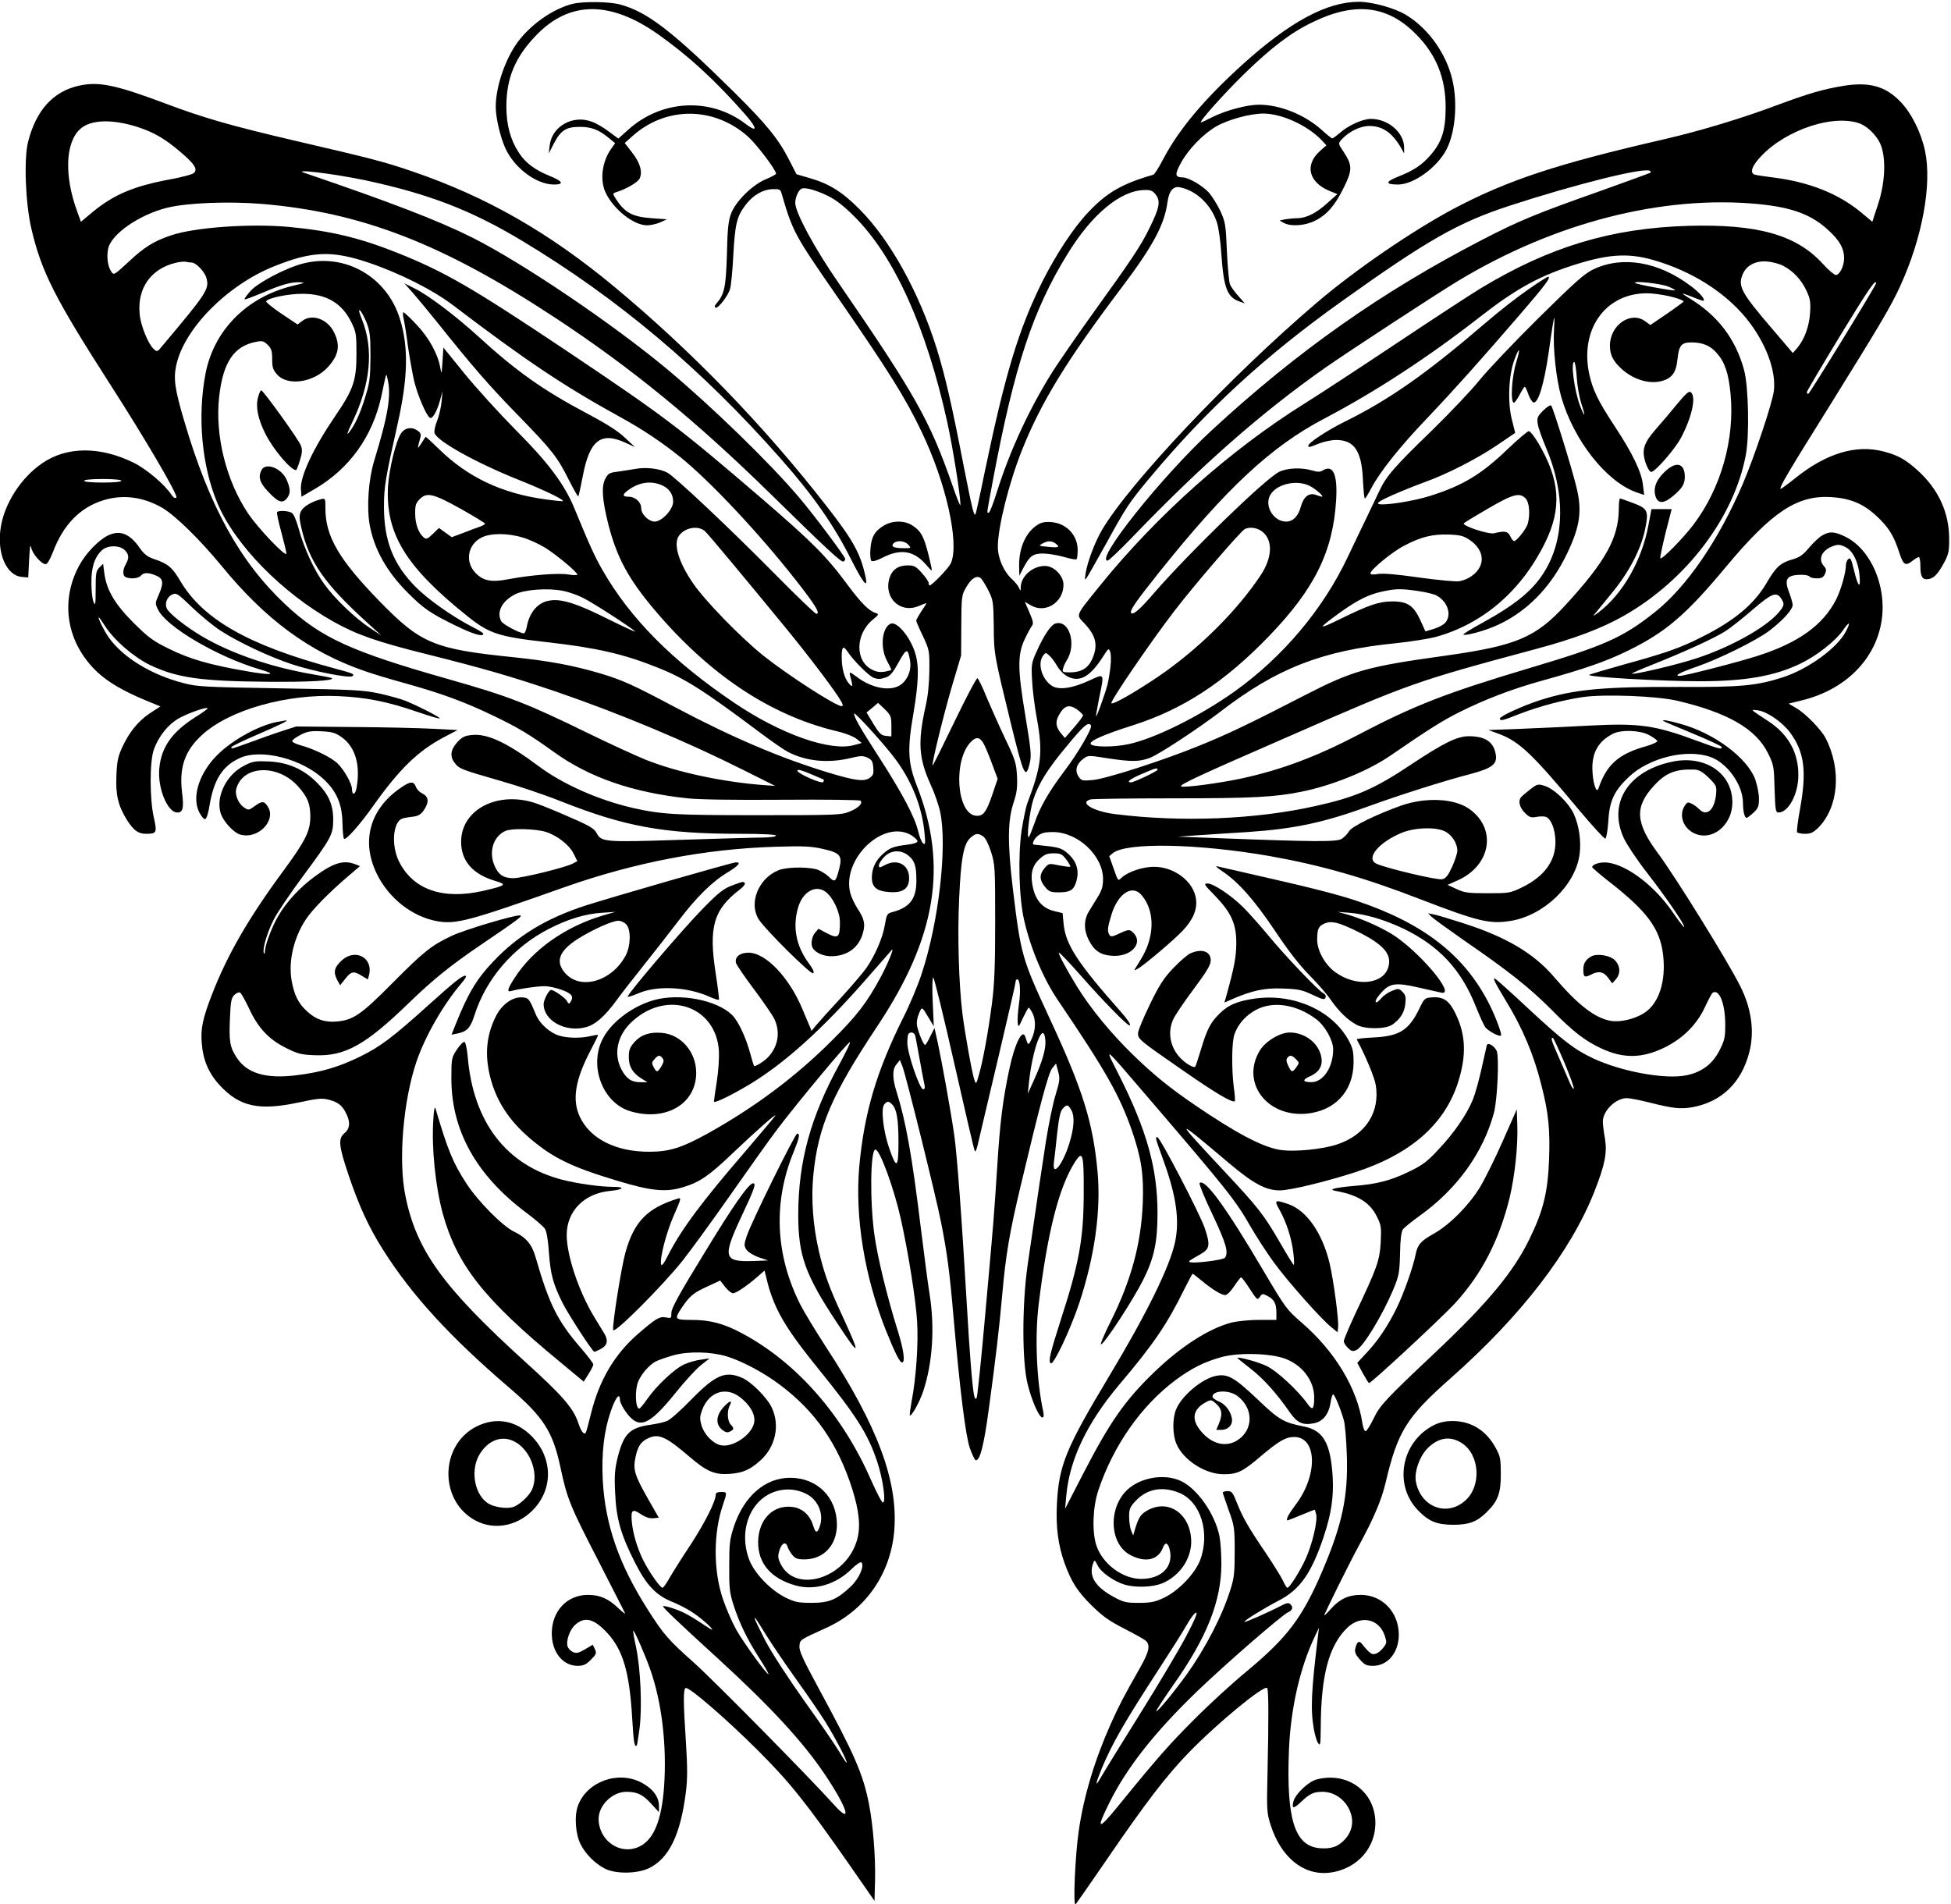 <?xml version="1.0" encoding="UTF-8" standalone="no"?>
<svg
   version="1.0"
   width="29.871cm"
   height="29.159cm"
   viewBox="0 0 846.725 826.549"
   preserveAspectRatio="xMidYMid"
   id="svg32"
   sodipodi:docname="bfly_2_orig.svg"
   inkscape:version="1.3.2 (091e20ef0f, 2023-11-25, custom)"
   xmlns:inkscape="http://www.inkscape.org/namespaces/inkscape"
   xmlns:sodipodi="http://sodipodi.sourceforge.net/DTD/sodipodi-0.dtd"
   xmlns="http://www.w3.org/2000/svg"
   xmlns:svg="http://www.w3.org/2000/svg">
  <defs
     id="defs32" />
  <sodipodi:namedview
     id="namedview32"
     pagecolor="#ffffff"
     bordercolor="#000000"
     borderopacity="0.25"
     inkscape:showpageshadow="2"
     inkscape:pageopacity="0.0"
     inkscape:pagecheckerboard="0"
     inkscape:deskcolor="#d1d1d1"
     inkscape:document-units="pt"
     inkscape:zoom="0.4423913"
     inkscape:cx="731.25308"
     inkscape:cy="797.93613"
     inkscape:window-width="1920"
     inkscape:window-height="1011"
     inkscape:window-x="0"
     inkscape:window-y="0"
     inkscape:window-maximized="1"
     inkscape:current-layer="svg32" />
  <g
     transform="matrix(0.077,0,0,-0.077,-108.255,945.568)"
     fill="#000000"
     stroke="none"
     id="g32">
    <path
       d="m 4636,12259 c -101,-24 -221,-103 -299,-199 -77,-94 -137,-262 -137,-382 0,-62 26,-171 54,-233 51,-112 175,-205 274,-205 59,0 51,18 -23,48 -84,34 -138,74 -175,132 -48,74 -70,157 -70,259 0,160 48,276 164,398 187,198 417,202 688,12 173,-122 324,-260 496,-456 68,-78 68,-103 0,-51 -197,150 -471,137 -660,-32 l -57,-51 -54,40 c -29,22 -73,48 -98,56 -107,39 -224,-29 -235,-136 l -5,-44 28,55 c 39,75 69,95 146,95 67,0 108,-16 166,-64 l 34,-28 -22,-31 c -52,-73 -65,-176 -32,-247 44,-94 158,-185 234,-185 21,0 54,8 75,17 l 37,17 -85,6 c -111,8 -153,31 -205,112 -16,27 -16,28 1,34 58,17 126,57 135,78 18,38 2,90 -43,147 l -41,53 47,42 c 189,166 457,164 648,-6 49,-44 158,-188 158,-209 0,-4 -26,-18 -57,-31 -76,-31 -171,-125 -197,-195 -15,-40 -20,-87 -23,-230 -6,-186 -14,-224 -60,-277 -9,-9 -10,-18 -5,-22 14,-8 71,65 83,106 5,18 14,103 18,189 10,180 20,219 70,285 42,55 98,87 155,88 35,1 41,-2 47,-24 63,-216 72,-233 309,-575 296,-429 388,-575 480,-768 138,-287 214,-627 166,-740 -11,-27 -107,-127 -121,-127 -3,0 -5,6 -5,14 0,7 -17,33 -38,56 -33,37 -43,43 -80,43 -54,0 -88,-24 -103,-72 -33,-111 61,-201 165,-157 21,9 40,16 43,16 2,0 -10,-20 -27,-44 -16,-25 -30,-49 -30,-54 0,-6 17,-45 38,-88 36,-78 37,-81 36,-194 -1,-75 -8,-146 -22,-205 -44,-199 -38,-289 29,-437 22,-47 46,-117 54,-155 41,-194 -8,-622 -105,-914 -21,-64 -67,-174 -103,-245 -151,-303 -220,-536 -248,-839 -25,-284 29,-619 150,-924 51,-126 78,-181 91,-181 19,0 10,70 -25,182 -59,189 -112,406 -130,533 -27,188 -24,485 5,485 25,0 104,-216 143,-390 42,-188 85,-457 92,-580 8,-122 -6,-321 -31,-449 -7,-41 -12,-76 -10,-79 9,-8 56,76 76,138 52,156 65,355 36,541 -9,52 -31,225 -51,384 -48,396 -83,592 -134,755 -26,82 -27,131 -2,161 l 19,24 14,-35 c 18,-43 190,-736 218,-880 34,-170 49,-286 70,-532 37,-422 68,-668 92,-740 13,-37 28,-68 33,-69 24,-4 46,80 74,288 41,302 57,439 76,648 20,224 41,348 104,612 110,463 156,634 177,661 l 22,27 12,-45 c 11,-40 9,-53 -14,-130 -15,-47 -40,-168 -56,-270 -26,-171 -40,-262 -102,-690 -32,-223 -32,-546 0,-672 23,-94 65,-188 83,-188 8,0 9,11 5,33 -38,173 -48,422 -26,603 50,410 114,661 204,803 45,70 51,48 50,-172 0,-258 -26,-398 -128,-713 -62,-194 -73,-239 -57,-249 16,-9 111,193 160,340 87,264 123,520 103,741 -26,279 -83,462 -273,870 -155,335 -159,351 -205,729 -30,256 -29,380 6,485 17,51 21,82 18,145 -4,73 -9,91 -66,210 -34,72 -81,177 -105,234 -23,58 -47,106 -52,108 -6,1 -64,-109 -130,-246 -66,-137 -121,-248 -123,-246 -6,6 62,286 110,449 l 51,171 1,170 c 1,167 2,171 29,217 28,49 59,67 81,49 7,-6 26,-37 42,-68 28,-56 29,-64 31,-203 1,-158 2,-160 98,-554 71,-289 82,-313 105,-217 10,43 7,74 -25,267 -44,262 -45,346 -2,434 14,30 32,63 39,72 10,13 7,27 -14,76 l -26,60 32,-19 c 82,-50 186,14 186,115 0,51 -54,106 -104,106 -70,0 -135,-57 -137,-120 0,-23 -1,-23 -9,-5 -4,11 -22,34 -40,50 -47,43 -80,119 -80,183 0,111 63,362 137,547 108,270 252,505 560,913 179,237 242,356 259,482 9,65 33,93 72,84 93,-20 174,-98 207,-198 9,-28 21,-109 25,-181 13,-187 33,-240 101,-264 l 31,-11 -36,41 c -20,22 -42,52 -48,67 -5,15 -13,99 -17,187 -6,151 -9,164 -37,226 -17,36 -46,82 -64,103 -34,38 -115,86 -147,86 -45,1 -47,15 -12,80 41,77 127,166 201,208 66,38 190,72 264,72 104,0 248,-66 328,-149 l 28,-30 -35,-31 c -90,-79 -66,-179 57,-228 l 40,-16 -55,-49 c -63,-58 -120,-86 -170,-87 -20,0 -51,-3 -69,-6 l -32,-7 23,-13 c 40,-22 119,-17 177,12 67,33 115,89 164,191 47,96 46,122 -3,197 -31,46 -31,47 -13,68 41,46 106,78 158,78 75,0 130,-39 179,-124 l 17,-31 v 33 c 0,85 -90,162 -187,162 -46,0 -127,-36 -175,-79 -20,-17 -39,-31 -43,-31 -4,0 -32,22 -62,50 -96,85 -234,140 -352,140 -65,0 -186,-32 -260,-69 -33,-17 -63,-31 -66,-31 -15,0 125,157 241,271 154,150 265,235 388,294 240,117 424,95 585,-70 113,-114 166,-247 165,-415 -1,-126 -22,-192 -86,-265 -49,-56 -94,-86 -183,-121 -72,-29 -72,-44 1,-44 88,0 221,97 273,198 54,105 65,290 25,422 -41,139 -138,267 -255,337 -63,38 -190,73 -264,73 -180,0 -388,-112 -652,-350 -219,-198 -360,-366 -449,-533 -25,-49 -51,-90 -58,-92 -175,-50 -263,-101 -367,-212 -84,-89 -179,-234 -257,-388 -135,-271 -210,-519 -328,-1085 -25,-124 -48,-227 -50,-229 -9,-10 -17,21 -70,290 -65,336 -102,494 -149,646 -99,315 -262,611 -435,784 -96,97 -171,144 -280,175 l -75,22 -42,82 c -60,118 -130,203 -310,381 -350,346 -490,453 -643,494 -60,16 -203,18 -264,4 z m 1434,-1082 c 46,-22 91,-57 151,-117 224,-223 405,-622 523,-1155 32,-144 77,-427 75,-472 0,-10 -20,39 -44,109 -129,370 -209,512 -646,1148 -133,192 -241,393 -241,447 0,18 8,45 17,59 15,24 21,26 58,20 23,-4 71,-21 107,-39 z m 1850,6 c 28,-36 22,-73 -35,-188 -49,-101 -100,-177 -327,-492 -86,-120 -184,-263 -219,-317 -133,-212 -241,-447 -314,-678 -20,-65 -41,-118 -46,-118 -12,0 -14,-17 26,197 118,626 222,943 415,1257 138,227 301,363 437,365 34,1 46,-4 63,-26 z M 6946,8095 c 9,-13 31,-65 49,-114 l 34,-91 -29,-86 c -35,-104 -53,-126 -94,-122 -109,11 -129,315 -27,417 28,28 47,27 67,-4 z m 2,-530 c 13,-10 30,-43 44,-88 22,-69 23,-87 23,-392 0,-252 -4,-350 -18,-460 -21,-162 -51,-326 -74,-405 -14,-50 -16,-53 -24,-31 -13,34 -55,268 -69,381 -20,167 -28,439 -18,645 10,225 25,309 64,343 30,26 42,27 72,7 z M 6784,6288 c 60,-266 112,-489 116,-496 4,-8 12,11 19,45 7,32 58,246 112,475 54,229 99,424 99,432 0,9 4,16 9,16 16,0 21,-65 10,-140 -6,-42 -9,-89 -7,-105 3,-28 5,-27 30,28 15,31 29,57 32,57 3,0 12,-13 21,-30 20,-39 19,-96 -4,-145 -19,-41 -20,-40 -36,10 -15,50 -59,-35 -89,-176 -38,-177 -54,-304 -70,-564 -19,-287 -16,-257 -67,-824 -22,-250 -44,-461 -48,-469 -7,-12 -10,-8 -15,14 -10,48 -25,234 -41,514 -28,484 -56,854 -71,954 -20,138 -70,414 -92,516 l -19,85 -24,-47 c -12,-27 -26,-48 -29,-48 -9,0 -37,67 -45,106 -4,20 0,46 10,70 18,42 15,44 60,-31 l 24,-40 -6,138 c -4,80 -2,137 3,137 5,0 58,-217 118,-482 z m -220,155 c 3,-10 14,-72 26,-138 12,-66 24,-130 27,-142 3,-15 1,-23 -8,-23 -20,0 -89,204 -89,261 0,25 3,49 7,52 12,13 32,7 37,-10 z m 734,-27 c 4,-46 -16,-117 -63,-221 l -36,-80 6,60 c 21,199 83,360 93,241 z m -864,-361 c 26,-26 36,-85 36,-213 0,-149 -11,-155 -53,-32 -33,96 -47,221 -27,245 16,19 25,19 44,0 z m 1012,-36 c 18,-35 13,-100 -13,-184 -38,-121 -97,-194 -87,-107 3,20 11,92 18,160 10,90 18,128 31,142 24,27 32,25 51,-11 z"
       id="path1" />
    <path
       d="m 1850,11797 c -145,-33 -240,-137 -286,-317 -24,-95 -15,-346 19,-490 57,-244 133,-392 446,-880 197,-306 382,-623 371,-634 -7,-7 -16,-2 -27,14 -38,59 -143,147 -214,182 -190,93 -377,92 -515,-3 -120,-82 -213,-227 -234,-362 -23,-146 32,-272 120,-279 l 35,-3 5,100 c 4,75 7,92 12,67 8,-36 58,-92 81,-92 10,0 25,27 42,70 58,153 153,250 283,290 110,34 222,20 330,-41 75,-43 215,-181 337,-329 247,-302 495,-485 805,-592 41,-15 147,-47 235,-71 203,-57 326,-102 491,-181 143,-69 200,-103 345,-207 198,-142 441,-226 749,-259 66,-7 261,-10 536,-8 238,2 436,-1 440,-5 15,-15 -12,-42 -62,-62 -47,-19 -72,-20 -514,-20 -471,0 -544,4 -708,41 -191,44 -391,132 -527,233 -181,135 -291,187 -379,178 -41,-4 -55,-11 -83,-41 -38,-42 -43,-81 -13,-118 24,-31 35,-36 255,-99 99,-28 253,-80 343,-116 362,-143 580,-183 1010,-183 128,0 202,-4 202,-10 0,-6 -31,-10 -72,-11 -40,0 -251,-6 -468,-13 -433,-14 -445,-13 -473,41 -12,22 -41,40 -139,82 -67,30 -154,66 -193,80 -216,78 -430,-28 -430,-214 0,-109 66,-184 197,-222 63,-19 54,-25 -70,-54 -230,-53 -399,6 -478,167 -44,90 -33,223 20,240 11,4 36,8 54,10 39,3 58,17 78,56 19,36 11,61 -21,76 -14,7 -30,23 -35,37 -12,33 -32,32 -86,-6 -174,-119 -224,-302 -134,-485 67,-137 198,-240 337,-266 107,-20 179,-1 723,192 395,139 791,215 1185,227 159,5 203,3 268,-12 99,-22 112,-38 93,-112 -20,-77 -24,-79 -61,-43 -18,17 -50,36 -71,41 -62,14 -171,11 -212,-7 -111,-46 -166,-183 -111,-274 34,-56 294,-314 308,-306 8,5 0,23 -25,57 -72,98 -92,206 -59,316 26,86 97,127 153,87 41,-29 82,-113 82,-171 0,-90 -9,-97 -78,-61 l -43,23 -20,-24 c -19,-23 -25,-67 -11,-87 18,-26 60,-44 103,-44 90,0 157,49 179,132 14,50 7,80 -31,137 -16,25 -34,63 -40,85 -52,194 189,423 345,327 20,-13 35,-28 33,-35 -2,-6 -27,-14 -55,-17 -81,-10 -99,-17 -138,-51 -43,-38 -64,-82 -64,-136 0,-49 25,-73 84,-79 87,-10 126,14 126,78 0,74 -65,110 -134,74 -35,-18 -36,-18 -36,-1 0,8 13,28 29,45 36,39 93,43 135,10 37,-29 47,-60 47,-140 1,-104 -36,-153 -131,-179 -35,-9 -36,-12 -47,-75 -12,-71 -54,-169 -103,-240 -17,-25 -82,-101 -143,-168 -62,-67 -125,-137 -140,-155 l -27,-33 -9,23 c -6,13 -24,56 -41,97 -75,181 -208,321 -305,321 -50,0 -81,-26 -70,-60 4,-11 49,-78 102,-148 52,-70 104,-145 114,-167 34,-73 21,-153 -35,-213 -20,-23 -75,-57 -80,-50 -2,2 -11,32 -21,68 -22,82 -57,160 -89,203 -67,88 -273,138 -428,106 -125,-26 -258,-119 -312,-219 -84,-154 -5,-367 153,-414 199,-59 371,41 371,217 0,117 -85,216 -194,225 -70,6 -118,-11 -156,-54 -24,-28 -30,-43 -30,-83 0,-54 22,-90 74,-122 l 31,-19 h -40 c -51,0 -79,20 -107,73 -46,89 -22,195 63,271 197,179 471,84 487,-168 2,-40 -3,-115 -12,-172 -9,-56 -16,-107 -16,-113 0,-13 106,39 208,101 195,119 406,310 645,583 77,88 144,164 149,170 17,19 -23,-81 -63,-154 -77,-143 -133,-216 -274,-356 -205,-205 -436,-377 -700,-524 -142,-79 -216,-103 -325,-103 -190,-2 -338,72 -396,197 -45,95 -26,210 61,375 24,46 43,85 42,86 -1,2 -20,-1 -42,-6 -55,-13 -130,-12 -176,2 -54,16 -112,68 -133,120 -36,87 -40,93 -74,96 -55,5 -117,-38 -151,-106 -54,-108 -64,-217 -32,-344 34,-133 105,-243 222,-343 131,-112 236,-163 492,-240 191,-58 275,-67 373,-37 95,29 146,64 283,195 135,128 249,229 236,207 -5,-8 -79,-95 -163,-194 -252,-292 -366,-445 -443,-596 -22,-44 -34,-59 -37,-47 -8,36 30,182 73,279 40,91 42,98 22,92 -173,-53 -248,-131 -296,-304 -23,-82 -75,-409 -69,-437 5,-25 280,251 392,392 48,61 169,227 269,370 100,143 220,312 268,375 113,149 399,493 406,486 3,-3 -24,-58 -59,-123 -164,-300 -232,-549 -233,-848 0,-231 38,-339 219,-612 130,-198 136,-191 31,37 -75,161 -105,245 -133,365 -34,146 -45,296 -32,431 27,275 105,455 361,840 332,499 399,905 223,1354 -51,130 -55,206 -20,407 29,173 33,267 11,339 -26,90 -102,182 -138,169 -50,-20 -62,-134 -22,-209 14,-26 25,-49 25,-51 0,-2 -16,-7 -36,-11 -25,-4 -47,-2 -70,10 -100,47 -99,201 2,284 34,28 35,30 15,37 -37,11 -82,57 -153,152 -121,165 -202,246 -485,490 -474,407 -548,463 -1110,840 -523,350 -682,442 -945,547 -215,86 -379,125 -613,147 -218,20 -529,-2 -664,-47 -100,-34 -150,-65 -243,-152 -78,-72 -80,-74 -95,-53 -19,28 -27,81 -18,127 15,83 176,195 336,234 113,27 342,36 529,21 561,-47 1018,-223 1649,-638 430,-282 799,-584 1221,-998 319,-313 399,-387 410,-380 6,3 10,10 10,14 0,13 -175,247 -259,346 -166,196 -490,511 -741,721 -313,261 -824,606 -1106,747 -188,94 -461,199 -943,363 -71,24 165,-5 339,-41 361,-77 601,-169 890,-343 540,-325 1009,-720 1456,-1227 182,-206 298,-372 394,-562 67,-133 98,-174 86,-113 -27,135 -69,212 -218,403 -355,457 -764,879 -1201,1242 -369,306 -719,506 -1134,648 -160,55 -226,72 -656,172 -365,85 -525,131 -737,211 -285,107 -378,126 -490,101 z m 329,-232 c 95,-31 156,-66 248,-145 76,-65 94,-94 72,-115 -8,-8 -66,-23 -129,-35 -208,-38 -322,-86 -442,-185 l -66,-55 -21,58 c -74,201 -67,389 17,465 58,53 178,57 321,12 z m 1303,-765 c 173,-58 364,-154 478,-241 409,-311 624,-455 940,-629 125,-68 238,-144 341,-227 166,-134 442,-427 651,-694 108,-137 140,-189 115,-189 -6,0 -111,100 -232,223 -259,262 -567,552 -608,573 -44,23 -121,32 -179,21 -29,-5 -75,-12 -103,-16 -44,-5 -52,-10 -68,-41 -22,-43 -17,-116 17,-253 48,-189 114,-311 263,-487 307,-362 646,-589 1018,-680 53,-12 102,-31 119,-45 l 29,-23 -44,-12 c -134,-37 -413,62 -671,236 -352,237 -590,478 -746,750 -46,81 -72,138 -160,352 -56,134 -148,257 -330,439 -92,93 -221,235 -287,316 l -120,148 -5,-78 c -5,-75 -5,-76 -13,-34 -13,76 -64,168 -134,242 -36,38 -69,69 -73,69 -4,0 -4,-17 1,-37 5,-21 16,-90 24,-153 9,-63 25,-152 35,-197 19,-79 68,-195 89,-208 14,-8 38,32 56,95 l 15,55 -5,-57 c -3,-32 -14,-81 -25,-109 -12,-28 -18,-60 -15,-70 15,-46 237,-169 475,-264 147,-59 257,-112 248,-120 -2,-1 -48,3 -103,11 -241,33 -434,125 -594,282 -41,40 -75,71 -76,70 -2,-2 -13,-19 -25,-38 -23,-36 -23,-34 -4,37 4,16 -1,26 -20,38 -32,21 -70,13 -90,-18 -29,-44 -67,-201 -73,-297 -15,-268 99,-454 447,-733 124,-99 176,-116 451,-147 275,-31 428,-66 614,-140 160,-63 261,-127 588,-372 65,-49 135,-97 155,-107 102,-52 222,-64 348,-35 61,15 74,15 100,3 24,-12 29,-21 32,-56 3,-36 -1,-44 -22,-59 -33,-21 -81,-14 -231,31 -269,82 -538,196 -861,367 -241,128 -298,154 -424,192 -153,45 -280,69 -486,91 -453,46 -526,77 -759,316 -228,234 -305,366 -305,522 0,59 0,59 -26,53 -53,-14 -99,-42 -112,-68 -10,-23 -10,-38 2,-92 45,-194 131,-317 371,-535 l 80,-73 -65,43 c -82,54 -199,166 -256,246 -58,79 -116,207 -144,311 -15,53 -29,86 -41,92 -19,11 -72,13 -81,4 -4,-3 7,-54 23,-112 16,-59 29,-114 29,-122 0,-25 -159,141 -216,226 -124,186 -187,439 -163,657 22,197 84,288 212,311 31,6 41,3 62,-18 21,-21 25,-35 25,-80 0,-47 4,-61 29,-88 59,-66 207,-44 286,44 60,66 70,121 34,194 -36,76 -126,108 -181,64 l -25,-19 -91,61 c -50,34 -89,65 -86,70 12,19 124,42 204,42 134,0 223,-51 277,-162 26,-53 28,-66 28,-177 0,-150 -17,-200 -121,-352 -122,-179 -198,-340 -192,-412 l 3,-41 77,45 c 194,114 323,294 373,520 31,146 27,134 35,100 22,-92 5,-201 -76,-465 -31,-104 -42,-256 -25,-356 25,-139 97,-268 218,-388 86,-86 125,-113 264,-181 102,-50 159,-67 159,-47 0,4 -29,22 -65,40 -112,58 -247,154 -315,222 -128,129 -180,262 -180,454 0,113 8,159 79,476 56,252 60,425 11,582 -73,238 -308,373 -545,313 -98,-25 -258,-109 -299,-157 -20,-23 -34,-43 -32,-45 2,-3 46,14 97,35 115,49 162,62 214,61 35,-1 29,-4 -39,-20 -259,-63 -445,-250 -492,-496 -46,-242 -21,-517 66,-726 98,-236 363,-507 655,-671 132,-74 247,-114 520,-182 331,-83 482,-127 736,-213 358,-123 734,-280 1058,-443 l 176,-88 -70,5 c -231,18 -487,73 -661,143 -54,22 -196,87 -315,145 -354,173 -452,211 -793,308 -551,156 -721,234 -920,420 -258,242 -429,552 -571,1033 -54,182 -62,241 -46,316 44,207 287,453 552,559 214,86 326,90 531,21 z m -995,0 c 23,0 73,-52 82,-86 18,-63 4,-84 -251,-387 -25,-31 -27,-31 -46,-14 -31,28 -74,134 -79,197 -14,146 63,255 204,289 21,5 47,8 58,5 11,-2 25,-4 32,-4 z m 985,-338 c 19,-50 22,-75 22,-192 -1,-117 -4,-147 -28,-223 -28,-95 -62,-168 -95,-207 -13,-16 -6,5 19,57 105,217 124,415 55,585 -16,39 -19,56 -10,48 8,-6 24,-37 37,-68 z M 2090,9570 c 0,-6 -42,-10 -105,-10 -63,0 -105,4 -105,10 0,6 42,10 105,10 63,0 105,-4 105,-10 z m 3044,-24 c 43,-18 66,-51 66,-94 0,-44 -64,-112 -104,-112 -34,0 -76,41 -76,75 0,34 -33,65 -70,65 -38,0 -38,13 -1,39 60,43 125,52 185,27 z M 4001,9413 c 76,-43 139,-81 139,-85 0,-3 -12,-10 -27,-16 -16,-5 -58,-21 -94,-35 l -67,-25 -36,26 -36,26 -35,-34 c -29,-28 -36,-31 -50,-20 -30,25 -48,74 -49,131 -1,48 3,62 23,83 41,43 75,36 232,-51 z m 1377,-126 c 16,-13 200,-234 453,-542 145,-177 291,-371 318,-422 9,-18 9,-23 0,-23 -33,0 -308,178 -444,287 -126,102 -324,305 -392,404 -84,122 -114,226 -79,271 34,45 106,57 144,25 z m -1026,-37 c 35,-10 91,-36 126,-57 63,-39 182,-138 182,-152 0,-4 -24,-4 -52,1 -57,9 -210,-3 -337,-27 -96,-19 -145,-9 -188,39 -57,62 -40,156 35,195 50,27 150,27 234,1 z m 230,-301 c 29,-6 79,-23 110,-39 57,-28 284,-175 293,-190 3,-4 -66,28 -153,71 -171,86 -260,115 -327,104 -66,-9 -115,-65 -130,-148 -4,-20 -11,-37 -16,-37 -24,0 -119,51 -128,68 -28,52 4,114 78,152 53,27 187,37 273,19 z m 1601,-342 c 31,-48 118,-135 146,-147 23,-9 38,-9 65,0 29,9 42,24 77,87 44,80 52,81 64,11 9,-50 -9,-102 -46,-133 -55,-46 -166,-28 -256,41 -41,31 -43,30 -32,-8 13,-48 11,-56 -11,-30 -26,31 -40,85 -40,150 0,57 9,65 33,29 z m 247,-420 v -58 l -31,3 c -27,3 -37,13 -70,67 l -39,65 33,27 32,27 38,-36 c 34,-34 37,-40 37,-95 z m 12,-172 c 101,-131 161,-280 175,-433 6,-59 4,-65 -9,-55 -8,7 -20,37 -27,67 -18,79 -90,216 -224,423 -106,165 -138,221 -137,241 1,12 159,-161 222,-243 z m -393,-130 c 1,-2 0,-8 -3,-13 -8,-13 -146,48 -146,64 0,9 24,3 73,-18 39,-16 74,-32 76,-33 z M 4482,7591 c 63,-20 131,-72 156,-121 l 22,-44 -26,-14 c -42,-22 -286,-82 -334,-82 -54,0 -82,17 -104,64 -38,80 -12,170 58,202 35,16 167,13 228,-5 z m 658,-1276 c 9,-11 8,-20 -6,-45 -22,-36 -27,-37 -44,-5 -12,22 -11,27 5,45 22,24 29,25 45,5 z"
       id="path2" />
    <path
       d="m 3733,10629 c 26,-30 87,-103 135,-163 202,-253 295,-360 457,-526 192,-197 223,-236 289,-369 26,-51 49,-91 51,-89 3,2 14,55 26,116 38,200 101,250 239,187 l 55,-25 -56,52 c -38,37 -104,79 -212,136 -249,132 -401,239 -617,437 -124,113 -276,228 -353,267 l -62,31 z"
       id="path3" />
    <path
       d="m 2860,10039 c -14,-52 0,-121 41,-203 46,-91 144,-206 174,-206 2,0 12,24 21,54 13,42 15,60 6,84 -11,32 -212,311 -224,312 -4,0 -12,-18 -18,-41 z"
       id="path4" />
    <path
       d="m 2880,9631 c -20,-39 -11,-71 36,-121 57,-61 81,-70 106,-40 23,28 22,54 -1,107 -30,65 -117,98 -141,54 z"
       id="path5" />
    <path
       d="m 11795,11796 c -118,-20 -190,-41 -369,-107 -202,-76 -434,-146 -641,-194 -605,-139 -879,-230 -1183,-390 -233,-124 -555,-344 -773,-530 -483,-411 -1057,-1018 -1213,-1284 -40,-69 -80,-176 -91,-241 -6,-41 -5,-43 7,-25 8,11 56,97 108,190 113,206 129,231 245,370 322,386 649,687 1085,998 480,343 656,443 940,536 376,123 773,222 797,197 3,-3 4,-8 2,-9 -2,-2 -128,-48 -279,-102 -363,-128 -462,-169 -665,-274 -569,-294 -1045,-629 -1529,-1076 -279,-257 -661,-735 -587,-735 6,0 69,59 139,132 391,407 731,705 1087,955 135,94 625,415 753,492 543,327 1148,482 1687,431 194,-19 304,-60 401,-152 60,-56 84,-100 84,-153 0,-44 -25,-95 -47,-95 -8,0 -43,29 -75,65 -149,162 -367,223 -758,212 -432,-13 -778,-117 -1165,-350 -55,-33 -269,-173 -476,-311 -207,-138 -439,-290 -516,-338 -422,-263 -836,-632 -1154,-1025 -147,-182 -139,-165 -90,-218 66,-71 77,-124 42,-202 -23,-50 -62,-73 -125,-73 -41,0 -44,2 -38,23 3,12 12,32 20,44 57,89 16,229 -61,209 -27,-6 -68,-67 -111,-164 -26,-58 -28,-71 -23,-155 2,-51 14,-148 27,-217 35,-192 26,-267 -53,-476 -9,-23 -23,-92 -33,-155 -21,-146 -15,-383 15,-509 36,-157 109,-330 191,-450 267,-394 346,-534 414,-728 55,-158 69,-253 63,-412 -9,-231 -66,-439 -182,-671 -36,-72 -60,-129 -53,-127 21,6 182,253 237,363 62,124 81,212 81,378 0,250 -60,465 -217,777 -85,168 -99,180 171,-135 437,-510 487,-572 571,-720 32,-55 90,-145 130,-200 77,-106 271,-325 327,-368 l 33,-27 3,30 c 4,41 -25,260 -48,359 -41,171 -130,299 -234,334 -76,26 -80,23 -47,-35 39,-70 69,-166 77,-244 4,-35 5,-64 2,-64 -3,0 -37,55 -76,123 -94,162 -121,197 -325,415 -278,298 -276,299 38,34 135,-114 206,-152 284,-152 58,0 256,48 421,101 316,102 509,271 585,511 47,150 43,266 -16,386 -35,72 -68,95 -132,90 -41,-3 -43,-5 -72,-65 -59,-121 -112,-154 -258,-161 -54,-3 -96,-7 -94,-11 46,-85 100,-213 107,-256 25,-154 -56,-281 -215,-335 -84,-29 -251,-45 -328,-31 -99,17 -244,94 -472,249 -149,102 -232,169 -354,287 -122,119 -236,257 -313,381 -59,96 -112,194 -103,194 4,0 57,-55 110,-115 144,-164 281,-303 289,-295 6,6 -13,34 -50,76 -244,275 -312,380 -323,495 l -6,62 -50,12 c -61,16 -99,57 -116,127 -18,76 -7,127 35,165 29,27 44,33 80,33 40,0 48,-4 72,-35 15,-20 25,-38 22,-40 -2,-3 -30,1 -62,7 -58,12 -58,12 -82,-15 -31,-36 -30,-68 2,-106 22,-27 32,-31 76,-31 62,0 83,11 97,51 24,68 7,125 -49,172 -30,26 -50,32 -140,41 -25,3 -46,5 -47,5 -13,3 2,34 23,50 20,16 41,21 84,21 141,0 283,-133 283,-265 0,-41 -7,-64 -29,-100 -16,-26 -39,-63 -51,-83 -29,-48 -29,-105 0,-162 29,-57 64,-82 124,-87 116,-12 192,76 119,136 -14,12 -24,11 -67,-9 -43,-21 -52,-22 -60,-10 -13,22 -11,41 12,116 36,116 114,168 166,112 55,-61 73,-153 49,-249 -15,-56 -28,-83 -75,-158 -15,-23 -15,-24 7,-12 34,18 201,159 254,215 58,61 83,120 75,178 -13,100 -124,184 -241,182 -62,-1 -142,-28 -178,-61 -22,-20 -19,-23 -47,56 l -23,65 20,17 c 77,62 478,54 882,-16 292,-52 538,-122 857,-246 320,-123 385,-139 503,-120 189,31 365,201 389,375 10,75 -3,165 -34,231 -31,64 -111,140 -165,156 -36,11 -40,10 -81,-22 -24,-19 -47,-38 -51,-44 -16,-21 -7,-58 22,-86 25,-26 35,-29 64,-24 19,4 43,4 54,1 30,-10 54,-71 55,-140 1,-111 -65,-199 -193,-260 -62,-30 -71,-31 -190,-31 -109,0 -131,3 -175,24 l -50,23 60,27 c 185,85 218,289 64,400 -84,61 -246,69 -386,20 -143,-51 -279,-118 -294,-145 -7,-13 -25,-32 -40,-42 -29,-18 -141,-18 -709,4 l -215,8 115,8 c 63,4 189,13 279,18 265,18 433,54 691,149 160,58 413,139 560,177 125,33 155,56 147,109 -12,73 -58,105 -153,105 -65,0 -142,-38 -324,-159 -206,-138 -315,-185 -542,-235 -336,-75 -752,-92 -1127,-45 -122,15 -206,65 -138,83 12,3 224,6 470,6 442,0 569,7 717,37 174,35 374,116 500,202 218,150 296,199 394,248 142,71 296,130 466,177 235,65 359,108 479,167 215,105 329,202 556,475 259,310 401,404 593,392 107,-7 179,-37 253,-105 69,-64 98,-110 129,-205 24,-74 35,-81 77,-48 14,11 30,20 34,20 5,0 9,-24 9,-54 0,-60 13,-78 51,-69 29,7 51,32 86,98 22,42 26,63 25,130 0,146 -61,278 -177,383 -67,61 -111,86 -192,107 -156,41 -324,-10 -498,-150 -44,-35 -81,-62 -83,-61 -8,9 38,87 284,481 284,457 337,547 390,662 125,273 180,574 140,763 -22,102 -75,210 -136,274 -85,90 -177,116 -325,92 z m 78,-207 c 53,-14 112,-71 134,-127 30,-78 24,-214 -16,-334 l -32,-98 -66,55 c -128,105 -293,170 -495,195 -48,6 -95,13 -103,16 -23,9 -18,37 13,76 125,157 400,263 565,217 z m -1147,-775 c 213,-61 403,-181 523,-329 108,-133 169,-294 155,-408 -8,-68 -109,-369 -174,-522 -137,-320 -318,-585 -500,-728 -179,-142 -284,-188 -704,-313 -466,-139 -649,-210 -961,-374 -242,-126 -435,-199 -666,-249 -119,-25 -316,-52 -335,-44 -18,7 94,59 608,283 682,299 711,309 1388,491 221,59 374,117 502,190 351,201 618,554 684,905 21,113 15,386 -10,479 -48,176 -149,307 -308,404 -21,12 -38,24 -38,26 0,2 26,-7 58,-20 31,-13 58,-22 60,-20 9,9 -23,46 -71,82 -182,138 -386,173 -550,95 -52,-25 -102,-70 -313,-278 -138,-137 -287,-294 -331,-349 -44,-55 -163,-180 -264,-279 -218,-211 -260,-260 -300,-346 -17,-36 -50,-105 -74,-155 -24,-49 -70,-146 -103,-215 -140,-296 -367,-565 -641,-760 -192,-136 -444,-262 -592,-294 -84,-19 -210,-18 -216,1 -6,17 75,53 236,104 284,90 520,244 771,505 257,267 360,477 377,769 8,143 -18,199 -76,163 -15,-9 -28,-9 -59,0 -61,18 -140,15 -187,-8 -76,-37 -507,-455 -704,-682 -78,-91 -117,-125 -129,-114 -11,12 20,58 157,230 380,475 632,710 930,866 289,152 585,345 876,572 196,153 322,224 503,285 213,71 330,80 478,37 z m 730,-32 c 57,-29 104,-80 132,-141 21,-45 24,-64 20,-125 -5,-76 -31,-148 -72,-197 l -25,-29 -116,136 c -174,203 -194,240 -168,305 20,52 74,81 139,75 28,-2 69,-13 90,-24 z m -648,-117 c 24,-10 41,-19 39,-21 -6,-6 -217,33 -225,41 -13,14 142,-3 186,-20 z m 1172,18 c 0,-12 -375,-623 -382,-623 -5,0 -8,4 -8,10 0,5 84,147 186,315 162,266 204,327 204,298 z m -1141,-79 c 34,-9 59,-20 56,-24 -3,-4 -46,-36 -96,-70 l -91,-62 -29,21 c -81,60 -199,-21 -199,-137 0,-51 17,-86 62,-128 65,-61 154,-90 225,-73 63,16 86,47 94,126 8,76 22,93 78,93 65,0 108,-19 145,-62 45,-52 65,-114 76,-230 24,-254 -54,-530 -209,-735 -60,-79 -178,-199 -187,-190 -3,2 11,66 29,141 l 35,136 h -57 -57 l -17,-90 c -37,-199 -144,-387 -280,-491 -23,-18 -35,-24 -26,-14 9,11 53,65 98,120 97,117 164,245 188,356 23,109 17,122 -65,153 -37,14 -71,26 -75,26 -4,0 -7,-26 -7,-57 -1,-164 -72,-294 -299,-542 -170,-185 -277,-230 -672,-286 -449,-62 -529,-85 -799,-224 -306,-158 -436,-220 -589,-282 -204,-84 -533,-190 -607,-196 -59,-5 -63,-4 -80,21 -21,34 -11,70 28,99 26,20 29,20 135,3 138,-21 181,-20 240,2 52,20 271,164 398,261 315,243 573,344 985,385 85,9 188,25 229,36 267,74 483,261 616,532 95,194 84,353 -39,561 -22,37 -46,67 -53,67 -7,0 -60,-45 -117,-99 -150,-145 -255,-208 -439,-266 -93,-30 -262,-56 -290,-46 -14,5 5,18 79,51 55,24 135,56 179,72 126,45 294,131 408,208 l 103,70 -18,72 c -25,96 -20,245 12,336 29,81 38,74 12,-10 -26,-83 -34,-228 -13,-228 4,0 19,20 32,45 13,25 26,45 29,45 3,0 12,-19 20,-42 8,-23 21,-43 28,-46 27,-9 60,98 87,283 30,212 36,239 30,130 -7,-109 12,-282 41,-384 71,-245 254,-476 423,-536 l 44,-15 -7,57 c -8,73 -59,179 -161,333 -93,142 -122,202 -142,293 -55,262 104,468 349,453 37,-3 94,-12 127,-22 z m -546,-451 c 3,-49 15,-115 26,-148 25,-76 20,-84 -8,-11 -32,87 -53,246 -32,246 4,0 11,-39 14,-87 z M 8788,9541 c 34,-17 83,-61 69,-61 -3,0 -18,5 -33,10 -38,15 -70,-9 -85,-62 -15,-57 -44,-88 -84,-88 -70,0 -123,86 -91,147 33,64 149,92 224,54 z m 1218,-72 c 20,-22 25,-89 11,-141 -8,-29 -63,-98 -77,-98 -5,0 -15,12 -22,28 -14,28 -31,31 -91,16 -32,-7 -184,43 -170,57 4,4 66,42 137,83 141,82 178,92 212,55 z M 8527,9278 c 54,-50 48,-143 -14,-238 -135,-205 -357,-424 -585,-578 -133,-89 -249,-155 -258,-146 -9,9 225,351 355,520 115,150 374,450 397,462 31,15 77,6 105,-20 z m 1166,-44 c 58,-41 79,-98 54,-149 -19,-39 -65,-72 -115,-81 -18,-4 -118,6 -222,20 -125,18 -204,25 -234,21 -29,-5 -46,-4 -46,3 0,20 122,121 190,156 95,50 160,66 253,63 67,-3 84,-8 120,-33 z m -297,-285 c 43,-6 90,-17 105,-25 63,-32 89,-108 52,-153 -10,-12 -39,-28 -66,-36 l -47,-14 -29,64 c -38,82 -72,105 -157,105 -75,0 -133,-20 -294,-99 -132,-65 -131,-57 5,41 93,66 155,97 229,113 77,17 106,18 202,4 z M 7665,8525 c -3,-33 -11,-78 -16,-100 -13,-52 -61,-186 -65,-182 -2,1 6,45 16,97 31,150 34,145 -57,103 -93,-43 -170,-54 -208,-29 -57,37 -83,126 -50,170 14,19 15,19 36,0 12,-10 32,-38 45,-61 15,-24 39,-48 61,-58 67,-32 125,2 198,117 28,44 30,46 38,25 5,-12 6,-49 2,-82 z m -185,-247 c 17,-12 30,-26 30,-31 0,-5 -23,-36 -51,-68 l -51,-59 -24,29 c -26,32 -30,60 -13,94 32,61 61,71 109,35 z m 75,-87 c 9,-15 -73,-156 -149,-256 -89,-118 -139,-205 -169,-294 -14,-39 -28,-75 -32,-79 -15,-13 4,143 24,208 29,91 80,174 195,311 92,112 117,132 131,110 z m 375,-250 c 0,-8 -132,-71 -150,-71 -29,0 -2,21 63,48 79,34 87,36 87,23 z m 1627,-351 c 36,-22 63,-66 63,-105 0,-14 -13,-54 -29,-90 -23,-50 -35,-66 -56,-71 -27,-7 -324,64 -372,88 -61,30 14,120 144,174 77,31 202,34 250,4 z"
       id="path6" />
    <path
       d="m 10019,10648 c -57,-39 -165,-123 -239,-187 -333,-286 -542,-433 -797,-559 -97,-48 -203,-118 -203,-134 0,-11 3,-11 60,12 28,11 71,20 96,20 103,0 145,-61 152,-227 3,-57 7,-103 11,-103 3,0 19,26 36,58 47,91 162,235 312,392 156,164 298,323 524,585 146,169 180,215 160,215 -4,0 -55,-32 -112,-72 z"
       id="path7" />
    <path
       d="m 10859,10003 c -35,-43 -83,-100 -108,-128 -62,-70 -81,-104 -81,-147 0,-39 27,-108 43,-108 22,0 135,130 169,195 61,117 85,229 54,254 -10,9 -26,-5 -77,-66 z"
       id="path8" />
    <path
       d="m 10104,9966 c -32,-32 -36,-41 -31,-74 2,-20 24,-81 47,-136 107,-250 106,-503 -3,-688 -64,-110 -161,-191 -355,-298 -62,-34 -111,-64 -108,-67 8,-8 105,17 170,44 178,74 322,218 415,414 74,155 86,243 50,382 -27,110 -130,440 -140,451 -4,5 -24,-7 -45,-28 z"
       id="path9" />
    <path
       d="m 10785,9617 c -48,-47 -63,-95 -46,-140 15,-38 48,-35 99,9 52,44 65,68 64,112 -3,75 -53,83 -117,19 z"
       id="path10" />
    <path
       d="m 6390,9319 c -53,-31 -73,-65 -78,-132 -3,-32 0,-63 5,-68 6,-6 28,0 60,16 102,53 176,43 244,-33 39,-45 40,-45 34,-17 -36,163 -52,197 -105,232 -43,30 -112,30 -160,2 z m 135,-109 c 18,-20 17,-20 -23,-20 -56,0 -76,8 -61,26 17,20 63,17 84,-6 z"
       id="path11" />
    <path
       d="m 7254,9322 c -65,-41 -104,-127 -104,-226 l 1,-61 21,40 c 36,70 55,85 112,85 28,0 81,-9 118,-19 36,-11 69,-17 72,-13 3,3 6,26 6,52 0,83 -63,150 -147,157 -36,3 -56,-1 -79,-15 z m 102,-106 c 27,-20 17,-25 -45,-18 -51,5 -53,5 -30,18 31,17 51,17 75,0 z"
       id="path12" />
    <path
       d="m 2015,9262 c -54,-26 -127,-102 -164,-172 -109,-204 -68,-437 104,-599 63,-58 145,-106 277,-161 l 78,-32 -60,-39 c -66,-44 -117,-107 -157,-195 -22,-48 -28,-77 -31,-156 -5,-109 10,-171 60,-251 38,-59 63,-77 108,-77 59,0 62,7 43,91 -24,106 -24,317 0,384 26,73 79,140 139,175 52,29 155,66 164,58 2,-3 -29,-26 -70,-51 -130,-83 -190,-167 -202,-285 -12,-110 45,-252 101,-252 32,0 38,25 27,113 -17,140 15,234 110,322 154,143 477,235 773,221 156,-7 276,-31 447,-90 70,-24 125,-40 122,-35 -7,12 -127,72 -194,99 -27,11 -93,29 -147,41 -89,19 -141,22 -558,29 -424,7 -467,9 -543,29 -184,47 -345,146 -424,259 -27,39 -63,112 -55,112 2,0 18,-22 35,-49 53,-82 162,-175 254,-220 153,-72 285,-91 667,-94 223,-2 371,6 358,20 -3,3 -54,13 -114,23 -236,41 -458,118 -622,215 -90,54 -181,126 -195,155 -13,28 1,65 29,78 25,12 31,8 114,-72 48,-46 120,-105 160,-131 102,-66 277,-148 404,-190 123,-40 326,-80 340,-66 12,12 6,14 -108,45 -479,129 -735,275 -863,491 -44,76 -70,98 -146,123 -38,13 -57,27 -81,61 -57,83 -112,105 -180,73 z m 93,-82 c 25,-24 27,-45 7,-80 -19,-33 -19,-66 1,-74 28,-11 71,-6 84,9 16,19 41,19 85,1 42,-18 45,-41 15,-110 -20,-44 -20,-48 -4,-81 46,-98 338,-269 577,-339 101,-29 61,-34 -80,-9 -207,36 -317,68 -433,125 -92,45 -117,64 -201,147 -106,106 -152,184 -165,279 l -7,54 -21,-21 c -19,-19 -21,-33 -21,-122 0,-87 -2,-97 -12,-72 -7,15 -12,64 -12,108 -1,87 18,145 60,184 31,28 97,29 127,1 z"
       id="path13" />
    <path
       d="m 11675,9261 c -17,-10 -50,-41 -73,-69 -35,-41 -53,-54 -96,-66 -66,-19 -92,-44 -143,-132 -71,-121 -183,-214 -368,-306 -118,-60 -201,-89 -434,-153 -106,-30 -195,-56 -198,-59 -12,-12 405,-36 623,-36 256,0 423,29 569,100 91,44 197,127 239,188 35,51 45,48 17,-5 -47,-94 -212,-214 -357,-261 -145,-47 -239,-56 -574,-54 -438,2 -606,-14 -795,-75 -96,-31 -225,-90 -225,-103 0,-16 15,-12 111,26 112,43 247,79 358,95 122,17 411,6 526,-20 288,-67 449,-159 517,-299 31,-63 33,-73 36,-199 4,-119 6,-133 22,-133 56,0 112,104 112,210 1,127 -56,230 -168,304 -108,71 -104,67 -60,62 52,-7 140,-68 182,-126 81,-110 94,-219 55,-433 -12,-65 -19,-122 -16,-128 4,-5 24,-9 45,-9 31,0 46,7 74,34 115,116 133,329 41,507 -25,47 -112,137 -164,167 l -44,26 74,18 c 247,60 419,233 451,454 28,191 -62,398 -204,468 -61,31 -92,32 -133,7 z m 135,-66 c 40,-21 71,-85 77,-159 7,-80 -9,-64 -32,32 -14,60 -20,71 -31,61 -8,-6 -14,-23 -14,-36 0,-40 -29,-142 -55,-192 -74,-145 -213,-245 -446,-319 -109,-35 -409,-112 -436,-112 -34,0 3,20 93,51 126,43 338,148 410,202 77,58 134,121 134,147 0,10 -9,41 -19,68 -31,79 -16,102 71,102 20,0 40,-4 43,-10 3,-5 22,-10 41,-10 27,0 37,5 46,25 9,20 8,28 -5,43 -35,38 -15,87 43,111 35,14 47,13 80,-4 z m -366,-287 c 22,-32 20,-42 -16,-84 -73,-83 -271,-193 -458,-254 -107,-36 -358,-95 -366,-87 -2,2 51,25 119,52 178,71 349,149 409,188 29,19 98,73 153,121 106,91 133,102 159,64 z"
       id="path14" />
    <path
       d="m 2964,8210 c -112,-23 -269,-113 -350,-203 -91,-101 -126,-225 -85,-306 12,-23 27,-41 34,-38 7,2 18,37 24,78 24,144 73,221 168,265 120,57 355,-3 478,-121 71,-67 101,-139 103,-243 1,-46 5,-87 9,-90 10,-10 91,81 167,189 146,205 249,305 393,382 l 80,42 -135,7 c -74,4 -279,9 -455,10 l -320,3 -80,-26 c -44,-14 -125,-43 -179,-63 -112,-40 -106,-39 -106,-28 0,5 66,37 148,72 134,58 182,82 157,79 -6,-1 -28,-5 -51,-9 z m 367,-85 c 78,-55 108,-158 84,-289 -7,-37 -25,-40 -25,-5 0,31 -45,111 -82,146 -35,34 -133,82 -211,103 -26,7 -46,18 -44,24 1,6 23,21 47,34 37,19 57,23 117,20 61,-3 78,-8 114,-33 z"
       id="path15" />
    <path
       d="m 10781,8216 c 2,-2 77,-34 167,-71 89,-37 162,-71 162,-76 0,-15 -13,-11 -139,35 -236,88 -326,101 -606,86 -110,-6 -283,-14 -385,-18 l -185,-7 60,-22 c 115,-43 189,-114 451,-429 76,-90 142,-163 148,-161 6,2 13,44 17,98 6,114 33,172 116,250 113,107 322,159 457,113 97,-33 186,-158 186,-262 0,-44 9,-82 20,-82 4,0 22,13 39,29 27,25 31,36 31,80 0,27 -10,76 -21,108 -46,122 -231,260 -419,312 -69,20 -109,26 -99,17 z m -81,-79 c 24,-13 45,-28 47,-34 2,-5 -25,-18 -59,-28 -159,-44 -226,-103 -273,-240 -12,-33 -33,39 -34,113 -1,92 35,154 114,195 47,25 152,22 205,-6 z"
       id="path16" />
    <path
       d="m 10824,7985 c -245,-54 -356,-236 -265,-431 17,-36 75,-123 129,-192 107,-138 218,-299 210,-307 -2,-3 -30,33 -62,80 -103,151 -259,270 -371,283 -40,4 -85,-10 -85,-26 0,-4 46,-43 101,-86 208,-163 280,-260 298,-403 19,-151 -22,-280 -106,-333 -54,-35 -137,-54 -190,-44 -88,16 -183,89 -318,247 -113,132 -265,223 -505,301 -74,24 -151,47 -170,51 l -35,7 20,-20 c 11,-11 97,-73 190,-138 243,-167 365,-264 485,-385 122,-124 189,-176 282,-219 124,-58 231,-56 357,6 103,51 181,129 227,228 19,41 38,77 43,80 37,24 71,-62 71,-180 0,-73 -4,-89 -33,-146 -39,-76 -99,-121 -185,-139 -118,-25 -366,20 -526,95 -105,49 -175,103 -366,281 -94,88 -179,164 -187,168 -17,11 -2,-21 58,-120 96,-156 160,-308 203,-481 40,-156 49,-249 43,-416 -7,-185 -32,-290 -111,-451 -90,-185 -234,-359 -532,-640 -280,-264 -310,-296 -346,-371 -18,-37 -38,-69 -44,-71 -7,-2 -14,15 -19,43 -29,198 -155,407 -343,569 -83,72 -91,82 -215,292 -212,360 -331,523 -360,494 -4,-4 28,-84 73,-177 76,-162 91,-211 71,-243 -9,-14 -190,-36 -201,-24 -5,5 -1,7 65,45 50,29 53,51 21,146 -28,82 -252,512 -267,512 -13,0 -13,0 35,-133 72,-199 91,-335 65,-458 -30,-140 -160,-404 -372,-757 -243,-405 -283,-501 -294,-719 -7,-128 7,-234 43,-334 38,-105 72,-159 153,-239 61,-60 97,-86 181,-129 58,-30 113,-60 123,-69 28,-24 20,-62 -31,-152 -94,-165 -120,-216 -165,-316 -90,-201 -153,-409 -181,-604 -20,-135 -33,-429 -18,-415 5,6 81,114 167,240 231,338 345,486 474,619 165,169 421,379 439,361 8,-8 9,-163 2,-480 -5,-207 -4,-224 17,-290 58,-184 185,-288 332,-271 160,19 270,148 258,303 -13,165 -166,267 -332,222 -46,-13 -119,-82 -129,-124 -11,-41 1,-42 42,-3 49,47 72,58 122,58 71,0 137,-50 160,-123 16,-51 5,-100 -30,-141 -40,-45 -78,-59 -145,-54 -143,12 -190,165 -174,558 10,231 62,460 145,634 l 24,51 -5,-42 c -39,-320 -43,-418 -24,-529 6,-34 17,-71 25,-81 12,-16 13,-4 14,88 1,293 45,462 149,563 75,73 178,53 211,-42 13,-39 13,-43 -6,-68 -11,-15 -30,-31 -42,-35 -23,-9 -35,-1 -81,56 -15,19 -27,11 -36,-26 -5,-21 0,-34 25,-63 27,-30 38,-36 74,-36 84,0 146,75 146,176 -1,127 -93,224 -215,224 -68,0 -118,-23 -168,-79 -20,-23 -37,-39 -37,-37 0,10 142,297 199,401 81,150 123,249 146,345 69,293 118,371 368,592 397,351 677,715 810,1053 59,150 72,217 59,297 -7,38 -12,81 -12,96 0,61 73,132 135,132 17,0 73,-11 125,-24 133,-34 178,-39 245,-27 164,30 276,138 320,308 31,117 13,249 -51,375 -72,144 -362,611 -463,748 -128,172 -133,262 -23,381 68,74 122,95 231,91 25,-2 44,-13 79,-47 43,-43 44,-47 40,-94 -9,-87 -53,-126 -95,-82 -10,10 -28,24 -41,30 -20,11 -26,10 -37,-6 -36,-48 -19,-118 37,-153 102,-62 228,31 228,168 0,166 -158,270 -346,227 z m -600,-1696 c 32,-77 56,-143 52,-146 -3,-3 -13,11 -22,33 -9,21 -36,84 -60,139 -45,102 -49,115 -36,115 4,0 33,-64 66,-141 z M 8179,5061 c 59,-49 111,-81 133,-81 10,0 32,22 50,50 18,27 36,50 39,50 4,0 26,-29 49,-65 41,-63 43,-65 57,-45 13,19 16,19 43,5 37,-19 50,-43 50,-94 v -41 h -98 c -54,0 -123,-7 -155,-15 -127,-33 -286,-135 -436,-280 -165,-159 -249,-280 -399,-570 l -103,-200 7,75 c 18,203 117,410 300,627 190,224 268,338 365,536 24,48 45,87 47,87 2,0 25,-17 51,-39 z m 471,-440 c 98,-37 164,-126 163,-219 0,-66 -9,-75 -36,-37 -54,76 -173,187 -232,215 -47,23 -165,55 -165,45 0,-1 34,-28 76,-61 72,-56 148,-141 221,-247 40,-57 72,-72 133,-60 53,10 85,50 96,119 3,24 10,44 14,44 8,0 42,-81 60,-145 7,-22 14,-110 17,-195 8,-235 -25,-391 -139,-658 -112,-261 -196,-372 -423,-561 -83,-68 -218,-192 -300,-275 -139,-139 -207,-216 -429,-489 -113,-138 -124,-133 -46,24 99,198 254,395 496,628 157,151 475,427 510,443 26,12 30,28 13,45 -9,9 -19,8 -42,-3 -80,-42 -217,-102 -217,-96 0,9 108,75 197,122 116,60 181,154 248,353 45,134 59,229 52,347 -12,186 -53,258 -162,279 -115,23 -140,37 -264,156 -127,120 -165,142 -229,130 -78,-14 -195,-111 -227,-189 -22,-53 -21,-145 3,-198 40,-90 162,-168 265,-168 78,0 107,14 212,104 101,85 138,106 187,106 128,-2 132,-217 7,-381 -41,-55 -59,-89 -45,-89 2,0 36,14 76,30 40,17 74,30 75,30 2,0 6,-11 9,-25 10,-37 -22,-171 -59,-252 -34,-74 -91,-163 -103,-163 -4,0 -15,18 -25,40 -10,22 -53,90 -94,152 -102,150 -130,200 -164,283 -25,64 -30,70 -56,70 -15,-1 -27,-5 -25,-10 1,-6 17,-50 34,-100 31,-85 33,-98 33,-230 0,-119 -3,-151 -24,-215 -45,-146 -140,-329 -244,-475 -71,-99 -168,-217 -174,-211 -3,2 41,69 96,148 190,269 271,474 271,684 0,57 -5,127 -11,156 -26,125 -123,264 -215,309 -100,48 -249,18 -320,-65 -95,-111 -77,-297 36,-353 83,-43 154,-26 180,42 13,34 28,31 38,-7 25,-97 -43,-168 -160,-168 -105,0 -217,84 -252,187 -26,76 -21,218 10,311 85,254 242,478 436,623 91,67 162,103 261,130 97,26 275,21 357,-10 z m -271,-209 c 94,-69 93,-194 -1,-252 -64,-39 -141,-20 -201,50 -60,70 -49,128 31,169 18,10 27,10 40,-1 45,-35 52,-65 28,-123 l -15,-35 h 29 c 33,0 60,23 60,52 0,42 -33,91 -72,107 -21,9 -38,21 -38,28 0,36 92,40 139,5 z m -326,-547 c 121,-50 175,-226 117,-380 -30,-77 -123,-174 -207,-213 -48,-22 -72,-27 -138,-27 -72,0 -86,3 -143,34 -106,58 -143,120 -113,194 6,15 9,13 23,-16 18,-39 92,-91 152,-109 63,-19 163,-15 217,9 95,42 158,135 159,231 0,151 -120,243 -240,182 -42,-22 -55,-39 -75,-104 l -12,-41 -12,28 c -6,16 -11,51 -11,78 0,44 5,55 38,90 63,67 151,83 245,44 z m 39,-807 c -38,-73 -154,-268 -257,-433 -103,-165 -203,-327 -222,-360 -37,-65 -35,-46 4,50 60,142 128,260 323,560 64,99 135,210 156,248 21,37 44,67 52,67 9,0 -11,-48 -56,-132 z"
       id="path17" />
    <path
       d="m 2782,7964 c -100,-50 -160,-173 -133,-266 15,-49 75,-114 114,-123 100,-26 202,82 152,159 -21,32 -32,32 -74,2 -32,-24 -35,-24 -59,-8 -31,20 -53,71 -45,103 34,137 237,145 351,14 52,-59 66,-94 67,-166 0,-84 -26,-137 -158,-316 -192,-261 -311,-468 -396,-688 -52,-133 -65,-194 -58,-274 7,-96 39,-171 102,-239 111,-120 220,-144 441,-97 113,24 134,26 174,16 55,-15 78,-34 102,-88 19,-44 15,-77 -16,-102 -35,-29 -30,-73 24,-233 59,-175 114,-295 195,-423 162,-256 375,-489 711,-777 194,-166 246,-248 289,-450 37,-175 54,-217 214,-527 80,-157 148,-289 150,-295 2,-6 -16,8 -40,31 -54,52 -103,73 -169,73 -117,0 -203,-90 -204,-215 -1,-106 61,-185 146,-185 32,0 47,7 74,34 31,31 33,37 23,60 l -12,25 -44,-26 c -36,-21 -48,-24 -68,-15 -13,6 -26,20 -30,31 -10,33 13,98 46,125 53,45 104,31 178,-49 88,-95 125,-221 140,-478 8,-137 13,-168 26,-156 2,3 9,47 16,99 15,122 5,337 -20,455 -11,50 -18,91 -16,93 5,5 65,-131 95,-216 66,-185 95,-429 79,-662 -14,-195 -60,-304 -144,-341 -106,-47 -225,37 -225,159 0,76 78,152 156,152 61,0 93,-15 141,-68 l 43,-47 v 36 c 0,51 -36,98 -99,131 -131,69 -306,6 -357,-129 -22,-57 -15,-162 15,-220 27,-53 79,-106 134,-135 60,-32 182,-31 250,1 114,55 179,190 209,431 9,72 9,137 0,280 -15,225 -15,297 -2,305 17,10 230,-174 411,-355 177,-177 267,-289 515,-645 l 139,-200 3,120 c 3,130 -11,306 -34,425 -34,172 -80,277 -286,657 -87,161 -109,209 -106,235 3,36 1,34 151,102 224,102 366,308 384,557 19,274 -96,583 -384,1024 -61,94 -127,203 -147,243 -141,280 -153,578 -36,861 32,79 36,101 19,101 -12,0 -260,-502 -284,-577 -16,-48 -16,-55 -2,-77 10,-14 39,-32 69,-43 l 53,-18 -83,-3 c -168,-6 -175,20 -68,249 74,157 85,189 67,189 -25,0 -113,-126 -278,-398 -139,-226 -183,-307 -183,-332 0,-31 -1,-32 -31,-26 -35,7 -57,-6 -156,-92 -134,-116 -220,-263 -266,-450 -14,-57 -27,-106 -30,-109 -11,-11 -26,9 -42,57 -27,82 -91,156 -296,341 -466,423 -616,630 -678,938 -41,199 -13,536 63,759 48,141 150,319 253,440 24,28 31,42 21,42 -19,0 -61,-34 -209,-167 -202,-182 -267,-231 -384,-289 -121,-59 -220,-88 -359,-105 -170,-21 -277,10 -335,98 -39,59 -45,90 -39,224 4,94 7,113 25,131 12,11 26,17 32,13 7,-4 29,-44 50,-88 51,-111 113,-177 209,-224 67,-34 86,-38 163,-41 170,-7 286,58 534,299 129,125 230,207 395,319 225,153 248,170 224,170 -39,0 -306,-80 -380,-114 -115,-54 -158,-88 -334,-265 -178,-180 -223,-211 -316,-219 -66,-6 -117,11 -166,56 -50,45 -73,91 -88,172 -20,110 11,244 80,348 38,57 129,150 245,249 l 60,51 -28,11 c -65,25 -124,7 -229,-71 -83,-61 -157,-141 -203,-220 -37,-63 -74,-162 -76,-200 0,-13 -3,-17 -6,-10 -9,22 18,114 55,187 19,39 93,148 164,244 162,219 172,237 172,321 0,84 -26,143 -93,210 -75,75 -163,113 -271,118 -77,3 -90,1 -138,-24 z M 5784,4905 c 42,-89 104,-179 225,-329 223,-275 288,-377 340,-532 34,-100 53,-240 32,-233 -7,3 -36,60 -66,127 -160,367 -421,664 -728,827 -103,55 -179,75 -284,75 -94,0 -97,4 -57,65 46,69 67,87 144,122 l 75,35 28,-36 c 16,-20 36,-36 44,-36 17,0 81,43 138,93 l 40,35 18,-72 c 9,-39 32,-102 51,-141 z m -284,-270 c 88,-27 211,-92 302,-161 198,-148 326,-332 407,-586 40,-127 49,-216 27,-290 -62,-215 -346,-303 -430,-134 -16,33 -17,44 -7,77 13,42 36,52 46,20 3,-11 15,-31 26,-45 17,-21 29,-26 68,-26 110,0 185,81 184,199 -2,152 -111,261 -264,261 -140,0 -259,-103 -316,-273 -24,-73 -27,-97 -27,-222 -1,-120 2,-151 22,-215 33,-105 79,-200 146,-304 31,-48 55,-90 53,-92 -7,-7 -137,172 -181,249 -24,43 -58,121 -76,175 -54,160 -54,371 1,531 24,70 24,71 -11,71 -20,0 -30,-5 -30,-15 0,-37 -60,-156 -139,-278 -48,-72 -102,-158 -120,-189 -18,-32 -36,-58 -41,-58 -13,0 -77,91 -109,156 -34,69 -58,150 -64,216 -6,68 3,75 51,43 27,-18 50,-25 71,-23 l 30,3 -60,105 c -77,136 -86,166 -71,237 13,63 32,90 78,109 55,23 98,3 229,-110 95,-81 140,-100 224,-94 75,6 114,23 173,76 85,77 111,197 64,297 -26,57 -118,149 -171,170 -92,39 -148,14 -283,-124 -59,-61 -120,-115 -137,-121 -16,-7 -58,-16 -93,-21 -117,-17 -150,-50 -184,-181 -17,-69 -20,-102 -15,-203 6,-145 32,-237 114,-397 63,-124 118,-182 210,-218 32,-13 81,-38 108,-56 47,-30 115,-89 115,-100 0,-3 -26,13 -57,34 -32,22 -76,48 -98,59 -41,21 -116,45 -122,39 -5,-4 87,-92 302,-288 304,-278 487,-476 612,-663 129,-193 155,-287 46,-164 -134,149 -668,691 -785,796 -147,131 -172,160 -263,303 -162,255 -239,479 -252,730 -7,150 7,273 45,384 27,79 52,110 52,64 0,-12 17,-45 38,-73 71,-94 127,-70 274,112 54,68 120,139 146,159 l 47,37 -48,-7 c -27,-3 -69,-15 -93,-26 -54,-23 -159,-122 -210,-196 -21,-30 -41,-54 -45,-54 -22,0 -26,104 -6,153 19,44 63,94 99,113 16,8 62,24 101,35 85,23 208,20 297,-6 z m 76,-230 c 57,-43 88,-98 81,-142 -12,-71 -123,-146 -191,-129 -44,11 -92,62 -106,111 -11,39 -10,51 4,89 38,100 132,132 212,71 z m 375,-546 c 62,-31 96,-105 79,-171 -15,-53 -27,-55 -41,-7 -18,58 -59,96 -113,104 -111,17 -197,-70 -197,-199 0,-120 73,-204 211,-243 108,-30 229,6 317,94 25,24 49,41 54,36 19,-19 -13,-92 -61,-137 -78,-73 -121,-91 -220,-91 -73,0 -93,4 -145,29 -85,42 -175,135 -205,211 -66,170 7,350 157,391 55,15 113,9 164,-17 z m -224,-800 c 33,-53 110,-166 170,-250 61,-85 133,-190 161,-235 55,-88 126,-224 120,-230 -2,-2 -20,25 -40,59 -20,34 -108,163 -197,287 -97,137 -184,271 -221,341 -33,64 -60,120 -60,125 0,10 0,11 67,-97 z"
       id="path18" />
    <path
       d="m 5481,4345 c -40,-46 -42,-95 -5,-124 20,-16 31,-18 45,-10 23,12 24,17 2,41 -18,20 -20,77 -3,108 17,32 -5,23 -39,-15 z"
       id="path19" />
    <path
       d="m 5180,7316 c -195,-56 -407,-119 -470,-139 -225,-73 -386,-170 -526,-319 -92,-97 -140,-177 -210,-352 l -23,-58 31,6 c 56,11 75,31 98,103 66,207 219,384 419,487 110,56 205,85 301,91 l 75,5 -70,-20 c -214,-64 -397,-193 -499,-353 -40,-62 -45,-81 -18,-73 37,11 143,27 184,27 24,1 69,-9 101,-21 57,-21 68,-37 48,-69 -7,-11 -11,-10 -20,7 -10,18 -73,62 -89,62 -13,0 -42,-57 -42,-80 0,-94 124,-161 238,-130 53,14 106,60 174,153 29,40 98,128 153,197 55,69 142,180 193,247 104,137 191,223 281,277 61,37 76,57 44,55 -10,0 -178,-47 -373,-103 z m -244,-247 c 27,-30 25,-120 -3,-174 -78,-147 -255,-199 -342,-100 -56,65 -35,123 69,191 82,52 194,103 231,104 14,0 34,-9 45,-21 z"
       id="path20" />
    <path
       d="m 8295,7369 c 91,-61 178,-159 296,-334 77,-116 140,-196 195,-252 45,-45 100,-108 122,-141 44,-63 94,-112 145,-139 48,-26 167,-25 203,3 44,32 66,68 71,117 4,36 1,49 -16,66 -20,20 -23,20 -59,6 -20,-8 -47,-26 -59,-40 -12,-14 -25,-25 -28,-25 -13,0 -3,22 26,54 47,54 82,59 208,30 58,-13 116,-26 129,-29 93,-22 -131,243 -284,334 -75,44 -166,83 -247,107 l -52,14 65,-5 c 91,-7 199,-39 305,-89 202,-97 328,-232 411,-444 19,-47 41,-96 50,-110 14,-22 81,-58 90,-49 7,6 -31,108 -66,177 -140,277 -372,457 -753,584 -106,35 -262,75 -572,145 -99,23 -191,44 -205,47 -17,5 -9,-4 25,-27 z m 740,-329 c 167,-80 218,-136 196,-212 -30,-98 -183,-112 -299,-28 -57,41 -102,121 -102,182 0,62 7,78 43,93 36,15 73,7 162,-35 z"
       id="path21" />
    <path
       d="m 5530,7288 c -45,-17 -75,-40 -160,-127 -112,-113 -434,-491 -426,-499 3,-3 29,6 58,18 104,46 273,38 397,-16 30,-14 56,-22 59,-19 2,2 -6,68 -18,147 -41,262 -13,361 137,475 18,14 30,29 27,34 -7,12 -10,11 -74,-13 z"
       id="path22" />
    <path
       d="m 8254,7231 c 93,-97 121,-160 120,-271 -1,-78 -11,-131 -60,-308 l -7,-23 39,17 c 117,51 187,66 289,62 88,-3 108,-7 168,-35 59,-28 69,-30 74,-16 4,9 -1,19 -13,25 -29,15 -214,209 -312,328 -48,58 -111,128 -140,157 -68,67 -167,133 -200,133 -23,0 -20,-6 42,-69 z"
       id="path23" />
    <path
       d="m 8115,6906 c -16,-7 -60,-45 -97,-84 -54,-57 -79,-96 -132,-206 -36,-74 -66,-146 -66,-160 0,-34 8,-40 255,-211 182,-127 279,-184 291,-172 2,2 0,37 -6,78 -13,104 -12,257 4,300 20,56 61,103 118,135 98,54 232,33 344,-52 49,-38 94,-118 94,-169 0,-101 -56,-185 -123,-185 -50,0 -53,14 -6,34 55,25 75,65 59,121 -20,72 -94,125 -175,125 -55,0 -136,-49 -168,-101 -108,-177 35,-374 258,-357 164,14 269,126 270,288 0,64 -4,82 -29,128 -93,166 -305,262 -522,234 -102,-14 -156,-36 -207,-88 -49,-49 -68,-86 -102,-199 -15,-49 -29,-93 -32,-97 -6,-11 -54,16 -85,49 -57,60 -73,145 -39,218 10,22 61,98 115,170 75,101 96,136 96,162 0,50 -50,68 -115,39 z m 595,-596 c 20,-20 20,-21 3,-45 -23,-32 -28,-31 -46,7 -11,23 -13,36 -5,45 14,18 25,16 48,-7 z"
       id="path24" />
    <path
       d="m 3335,6869 c -44,-39 -52,-67 -30,-110 l 18,-33 29,37 c 34,43 48,45 94,16 l 33,-20 7,25 c 24,96 -75,151 -151,85 z"
       id="path25" />
    <path
       d="m 10375,6889 c -32,-18 -45,-40 -45,-74 0,-42 7,-47 41,-30 44,24 73,19 99,-17 l 23,-31 22,25 c 27,32 23,77 -10,108 -28,26 -100,36 -130,19 z"
       id="path26" />
    <path
       d="m 3981,6364 c -30,-46 -31,-50 -31,-164 0,-292 140,-543 417,-752 52,-38 101,-81 110,-94 10,-16 18,-62 23,-137 9,-121 23,-174 77,-282 35,-69 169,-275 179,-275 3,0 18,7 34,15 39,20 46,48 22,88 -11,18 -37,61 -59,97 -84,139 -153,343 -153,458 0,135 98,235 244,249 76,7 89,23 18,23 -72,0 -201,18 -287,40 -315,81 -502,324 -533,694 -4,44 -12,81 -18,83 -6,2 -26,-17 -43,-43 z"
       id="path27" />
    <path
       d="m 9786,6388 c -2,-7 -15,-65 -29,-129 -14,-64 -36,-143 -49,-176 -34,-84 -106,-189 -195,-283 -64,-69 -90,-88 -167,-125 -103,-50 -181,-70 -311,-80 -49,-4 -98,-11 -110,-15 -17,-6 -13,-9 20,-15 116,-22 184,-66 221,-142 25,-49 26,-61 22,-146 -6,-103 -20,-143 -145,-406 -34,-74 -63,-142 -63,-151 0,-9 11,-26 24,-39 19,-18 27,-20 47,-11 38,17 145,193 207,339 33,80 36,94 39,204 1,77 7,124 16,137 7,10 49,44 92,75 211,150 359,354 421,581 20,76 31,322 15,352 -15,29 -50,48 -55,30 z"
       id="path28" />
    <path
       d="m 3848,5965 c -10,-157 12,-372 53,-524 81,-293 232,-484 660,-837 l 135,-112 27,43 c 15,23 27,47 27,54 0,6 -33,50 -74,97 -129,150 -175,243 -251,506 -20,73 -54,113 -121,145 -65,31 -204,171 -270,273 -76,117 -104,187 -173,420 -5,17 -10,-3 -13,-65 z"
       id="path29" />
    <path
       d="m 9876,5848 c -43,-98 -102,-216 -129,-261 -64,-104 -172,-212 -260,-261 -73,-41 -91,-62 -102,-116 -13,-69 -69,-227 -108,-305 -50,-102 -107,-186 -171,-253 l -50,-54 29,-55 c 17,-30 33,-57 37,-59 8,-5 409,367 486,451 150,164 248,355 307,595 29,123 47,290 43,406 l -3,91 z"
       id="path30" />
    <path
       d="m 4089,4238 c -209,-109 -207,-427 3,-532 100,-50 220,-29 307,52 126,118 127,301 4,426 -90,91 -204,110 -314,54 z m 238,-97 c 76,-55 113,-173 79,-254 -16,-39 -76,-94 -112,-103 -41,-10 -110,2 -142,25 -76,54 -96,194 -39,280 56,85 141,105 214,52 z"
       id="path31" />
    <path
       d="m 9490,4248 c -185,-92 -232,-336 -92,-481 61,-63 105,-81 197,-82 91,0 136,17 191,72 63,62 79,106 79,213 0,84 -3,101 -27,145 -53,100 -138,154 -243,155 -42,0 -73,-7 -105,-22 z m 156,-103 c 101,-66 111,-243 18,-324 -105,-93 -252,-35 -278,109 -9,53 19,135 62,182 62,65 131,77 198,33 z"
       id="path32" />
  </g>
</svg>
